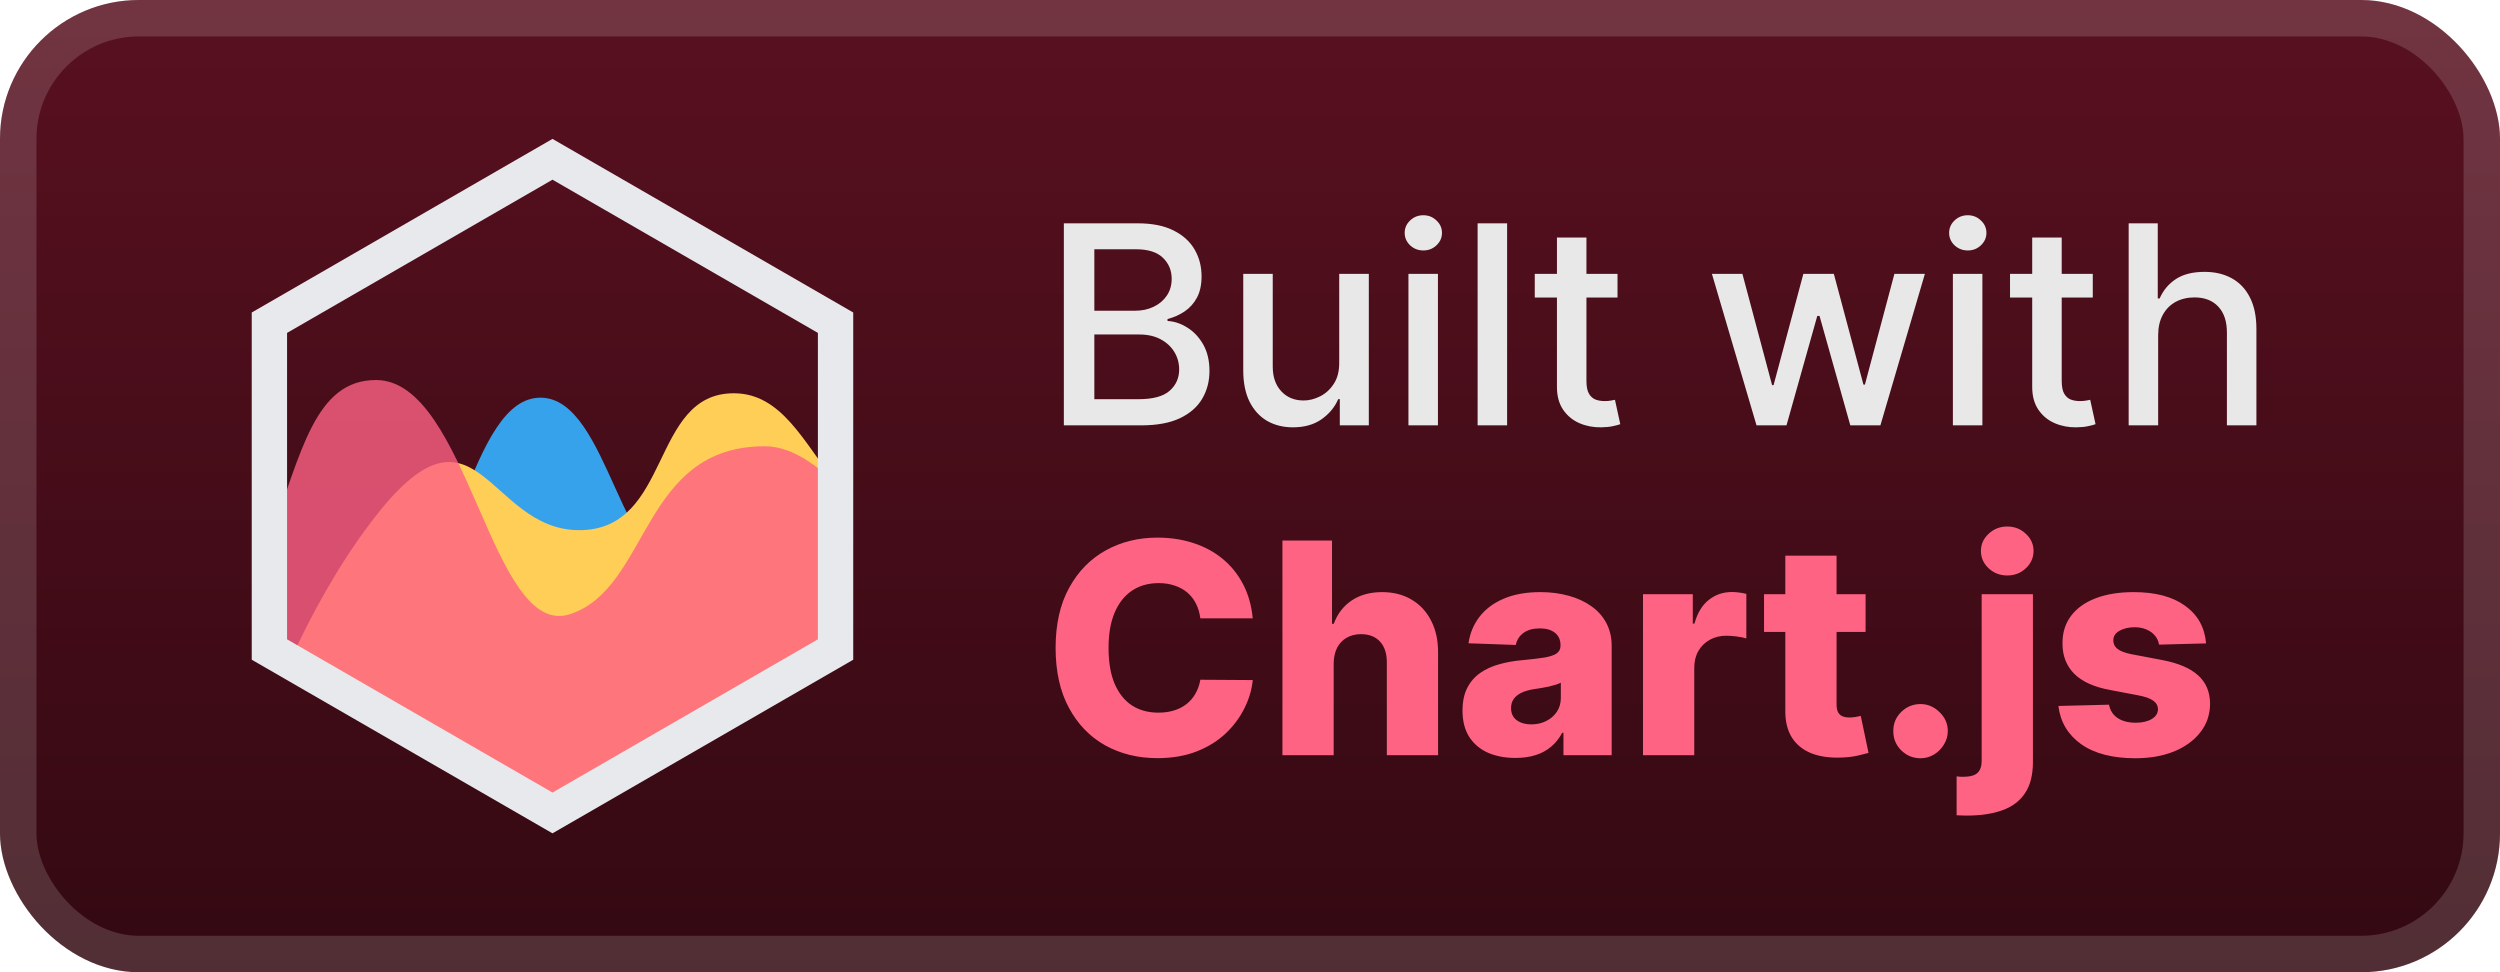 <svg width="144" height="56" viewBox="0 0 144 56" fill="none" xmlns="http://www.w3.org/2000/svg">
<rect width="144" height="56" rx="8" fill="url(#paint0_linear_1_50)"/>
<rect x="1.05" y="1.05" width="141.9" height="53.9" rx="6.95" stroke="white" stroke-opacity="0.15" stroke-width="2.1"/>
<g filter="url(#filter0_d_1_50)">
<path d="M48.141 28.139C42.549 28.249 43.714 31.789 39.773 32.684C35.769 33.593 35.137 22.906 31.134 22.906C27.131 22.906 26.245 33.288 21.233 40.415L21.09 40.617L31.836 46.82L48.141 37.407V28.139Z" fill="#36A2EB"/>
<path d="M48.141 27.817C46.269 25.414 44.999 22.652 42.267 22.652C37.433 22.652 38.705 30.538 33.362 30.538C28.019 30.538 27.457 22.056 21.404 30.03C19.476 32.571 17.923 35.404 16.703 38.084L31.836 46.82L48.141 37.407V27.817Z" fill="#FFCE56"/>
<path opacity="0.8" d="M15.53 31.084C17.365 26.003 18.157 21.889 21.659 21.889C27.002 21.889 28.273 36.898 32.853 35.371C37.433 33.845 36.924 25.704 44.048 25.704C45.404 25.704 46.789 26.535 48.141 27.879V37.407L31.836 46.82L15.53 37.407L15.53 31.084Z" fill="#FE6184"/>
<path d="M31.823 48L14.5 38V18L31.823 8L49.146 18V38L31.823 48ZM16.535 36.825L31.823 45.651L47.111 36.825V19.175L31.823 10.35L16.535 19.175V36.825Z" fill="#E7E9ED"/>
</g>
<g filter="url(#filter1_d_1_50)">
<path d="M61.278 24.5V12.864H65.54C66.365 12.864 67.049 13 67.591 13.273C68.133 13.542 68.538 13.907 68.807 14.369C69.076 14.828 69.21 15.345 69.21 15.92C69.21 16.405 69.121 16.814 68.943 17.148C68.765 17.477 68.526 17.742 68.227 17.943C67.932 18.14 67.606 18.284 67.25 18.375V18.489C67.636 18.508 68.013 18.633 68.381 18.864C68.752 19.091 69.059 19.415 69.301 19.835C69.543 20.256 69.665 20.767 69.665 21.369C69.665 21.964 69.525 22.498 69.244 22.972C68.968 23.441 68.54 23.814 67.96 24.091C67.381 24.364 66.64 24.5 65.739 24.5H61.278ZM63.034 22.994H65.568C66.409 22.994 67.011 22.831 67.375 22.506C67.739 22.18 67.92 21.773 67.92 21.284C67.92 20.917 67.828 20.579 67.642 20.273C67.456 19.966 67.191 19.722 66.847 19.54C66.506 19.358 66.1 19.267 65.631 19.267H63.034V22.994ZM63.034 17.898H65.386C65.78 17.898 66.135 17.822 66.449 17.67C66.767 17.519 67.019 17.307 67.204 17.034C67.394 16.758 67.489 16.432 67.489 16.057C67.489 15.576 67.32 15.172 66.983 14.847C66.646 14.521 66.129 14.358 65.432 14.358H63.034V17.898ZM77.139 20.881V15.773H78.844V24.5H77.173V22.989H77.082C76.882 23.454 76.56 23.843 76.117 24.153C75.677 24.46 75.13 24.614 74.474 24.614C73.914 24.614 73.418 24.491 72.986 24.244C72.558 23.994 72.221 23.625 71.974 23.136C71.732 22.648 71.611 22.044 71.611 21.324V15.773H73.31V21.119C73.31 21.714 73.474 22.188 73.804 22.54C74.133 22.892 74.561 23.068 75.088 23.068C75.406 23.068 75.722 22.989 76.037 22.829C76.355 22.67 76.618 22.43 76.827 22.108C77.039 21.786 77.143 21.377 77.139 20.881ZM81.126 24.5V15.773H82.825V24.5H81.126ZM81.984 14.426C81.689 14.426 81.435 14.328 81.223 14.131C81.015 13.93 80.91 13.691 80.91 13.415C80.91 13.134 81.015 12.896 81.223 12.699C81.435 12.498 81.689 12.398 81.984 12.398C82.28 12.398 82.532 12.498 82.74 12.699C82.952 12.896 83.058 13.134 83.058 13.415C83.058 13.691 82.952 13.93 82.74 14.131C82.532 14.328 82.28 14.426 81.984 14.426ZM86.81 12.864V24.5H85.111V12.864H86.81ZM93.169 15.773V17.136H88.402V15.773H93.169ZM89.68 13.682H91.379V21.938C91.379 22.267 91.428 22.515 91.527 22.682C91.625 22.845 91.752 22.956 91.908 23.017C92.067 23.074 92.239 23.102 92.425 23.102C92.561 23.102 92.68 23.093 92.783 23.074C92.885 23.055 92.965 23.04 93.021 23.028L93.328 24.432C93.23 24.47 93.09 24.508 92.908 24.545C92.726 24.587 92.499 24.61 92.226 24.614C91.779 24.621 91.362 24.542 90.976 24.375C90.59 24.208 90.277 23.951 90.038 23.602C89.8 23.254 89.68 22.816 89.68 22.29V13.682ZM101.175 24.5L98.606 15.773H100.362L102.072 22.182H102.158L103.874 15.773H105.629L107.334 22.153H107.419L109.118 15.773H110.874L108.311 24.5H106.578L104.805 18.199H104.675L102.902 24.5H101.175ZM112.486 24.5V15.773H114.185V24.5H112.486ZM113.344 14.426C113.048 14.426 112.794 14.328 112.582 14.131C112.374 13.93 112.27 13.691 112.27 13.415C112.27 13.134 112.374 12.896 112.582 12.699C112.794 12.498 113.048 12.398 113.344 12.398C113.639 12.398 113.891 12.498 114.099 12.699C114.312 12.896 114.418 13.134 114.418 13.415C114.418 13.691 114.312 13.93 114.099 14.131C113.891 14.328 113.639 14.426 113.344 14.426ZM120.544 15.773V17.136H115.777V15.773H120.544ZM117.055 13.682H118.754V21.938C118.754 22.267 118.803 22.515 118.902 22.682C119 22.845 119.127 22.956 119.283 23.017C119.442 23.074 119.614 23.102 119.8 23.102C119.936 23.102 120.055 23.093 120.158 23.074C120.26 23.055 120.339 23.04 120.396 23.028L120.703 24.432C120.605 24.47 120.464 24.508 120.283 24.545C120.101 24.587 119.874 24.61 119.601 24.614C119.154 24.621 118.737 24.542 118.351 24.375C117.964 24.208 117.652 23.951 117.413 23.602C117.175 23.254 117.055 22.816 117.055 22.29V13.682ZM124.31 19.318V24.5H122.611V12.864H124.287V17.193H124.395C124.599 16.724 124.912 16.35 125.332 16.074C125.753 15.797 126.302 15.659 126.98 15.659C127.579 15.659 128.101 15.782 128.548 16.028C128.999 16.275 129.348 16.642 129.594 17.131C129.844 17.616 129.969 18.222 129.969 18.949V24.5H128.27V19.153C128.27 18.513 128.105 18.017 127.776 17.665C127.446 17.309 126.988 17.131 126.401 17.131C125.999 17.131 125.639 17.216 125.321 17.386C125.007 17.557 124.758 17.807 124.577 18.136C124.399 18.462 124.31 18.856 124.31 19.318Z" fill="#E8E8E8"/>
<path d="M72.158 35.616H69.14C69.1 35.306 69.017 35.026 68.892 34.777C68.768 34.527 68.603 34.314 68.397 34.137C68.192 33.96 67.949 33.825 67.667 33.732C67.389 33.636 67.081 33.587 66.743 33.587C66.144 33.587 65.626 33.734 65.192 34.028C64.761 34.322 64.429 34.746 64.196 35.302C63.966 35.857 63.852 36.529 63.852 37.318C63.852 38.139 63.968 38.827 64.202 39.383C64.439 39.934 64.771 40.351 65.198 40.632C65.628 40.91 66.138 41.049 66.725 41.049C67.055 41.049 67.355 41.007 67.625 40.922C67.898 40.838 68.138 40.715 68.343 40.554C68.552 40.389 68.723 40.19 68.856 39.956C68.993 39.719 69.088 39.451 69.14 39.153L72.158 39.172C72.106 39.719 71.947 40.258 71.681 40.789C71.42 41.321 71.06 41.806 70.601 42.244C70.142 42.679 69.583 43.025 68.923 43.283C68.267 43.54 67.514 43.669 66.665 43.669C65.546 43.669 64.544 43.423 63.658 42.932C62.777 42.438 62.081 41.717 61.57 40.771C61.059 39.825 60.803 38.675 60.803 37.318C60.803 35.958 61.062 34.805 61.582 33.859C62.101 32.913 62.803 32.195 63.688 31.704C64.574 31.213 65.566 30.967 66.665 30.967C67.413 30.967 68.106 31.072 68.742 31.281C69.377 31.486 69.937 31.788 70.42 32.187C70.903 32.581 71.295 33.066 71.597 33.642C71.899 34.217 72.086 34.875 72.158 35.616ZM76.82 38.212V43.5H73.868V31.136H76.724V35.93H76.826C77.036 35.358 77.378 34.911 77.853 34.59C78.332 34.267 78.917 34.106 79.609 34.106C80.261 34.106 80.829 34.251 81.312 34.541C81.795 34.827 82.169 35.231 82.435 35.755C82.704 36.278 82.837 36.889 82.833 37.59V43.5H79.881V38.169C79.885 37.654 79.756 37.252 79.495 36.962C79.233 36.672 78.865 36.527 78.39 36.527C78.08 36.527 77.806 36.596 77.569 36.733C77.335 36.865 77.152 37.057 77.02 37.306C76.891 37.556 76.824 37.858 76.82 38.212ZM87.29 43.657C86.698 43.657 86.173 43.558 85.714 43.361C85.26 43.16 84.899 42.858 84.634 42.456C84.372 42.049 84.241 41.54 84.241 40.928C84.241 40.413 84.332 39.978 84.513 39.624C84.694 39.27 84.944 38.982 85.261 38.761C85.579 38.54 85.946 38.373 86.36 38.26C86.775 38.143 87.218 38.065 87.688 38.025C88.216 37.976 88.64 37.926 88.962 37.874C89.284 37.817 89.518 37.739 89.662 37.638C89.811 37.533 89.886 37.387 89.886 37.197V37.167C89.886 36.857 89.779 36.618 89.566 36.449C89.353 36.28 89.065 36.195 88.703 36.195C88.312 36.195 87.998 36.28 87.761 36.449C87.523 36.618 87.372 36.851 87.308 37.149L84.585 37.053C84.666 36.489 84.873 35.986 85.207 35.543C85.545 35.097 86.008 34.746 86.596 34.493C87.187 34.235 87.898 34.106 88.727 34.106C89.318 34.106 89.864 34.177 90.363 34.318C90.862 34.455 91.296 34.656 91.667 34.922C92.037 35.183 92.323 35.505 92.524 35.887C92.729 36.27 92.832 36.706 92.832 37.197V43.5H90.055V42.208H89.982C89.817 42.522 89.606 42.788 89.349 43.005C89.095 43.222 88.795 43.385 88.449 43.494C88.107 43.603 87.721 43.657 87.29 43.657ZM88.201 41.725C88.519 41.725 88.805 41.661 89.059 41.532C89.316 41.403 89.522 41.226 89.674 41.001C89.827 40.771 89.904 40.506 89.904 40.204V39.322C89.819 39.367 89.717 39.407 89.596 39.443C89.479 39.479 89.35 39.514 89.21 39.546C89.069 39.578 88.924 39.606 88.775 39.63C88.626 39.654 88.483 39.677 88.346 39.697C88.069 39.741 87.831 39.809 87.634 39.902C87.441 39.995 87.292 40.115 87.187 40.264C87.087 40.409 87.036 40.582 87.036 40.783C87.036 41.089 87.145 41.323 87.362 41.484C87.584 41.645 87.863 41.725 88.201 41.725ZM94.637 43.5V34.227H97.504V35.918H97.601C97.77 35.306 98.046 34.851 98.428 34.553C98.81 34.251 99.255 34.1 99.762 34.1C99.899 34.1 100.04 34.111 100.185 34.131C100.33 34.147 100.465 34.173 100.589 34.209V36.775C100.448 36.727 100.263 36.688 100.034 36.66C99.808 36.632 99.607 36.618 99.43 36.618C99.08 36.618 98.764 36.696 98.482 36.853C98.205 37.006 97.985 37.222 97.824 37.499C97.667 37.773 97.589 38.095 97.589 38.465V43.5H94.637ZM107.458 34.227V36.401H101.608V34.227H107.458ZM102.834 32.006H105.786V40.584C105.786 40.765 105.814 40.912 105.87 41.025C105.93 41.133 106.017 41.212 106.13 41.26C106.242 41.305 106.377 41.327 106.534 41.327C106.647 41.327 106.766 41.317 106.89 41.297C107.019 41.272 107.116 41.252 107.18 41.236L107.627 43.367C107.486 43.407 107.287 43.458 107.029 43.518C106.776 43.578 106.472 43.617 106.118 43.633C105.425 43.665 104.832 43.584 104.337 43.391C103.846 43.194 103.469 42.888 103.208 42.474C102.95 42.059 102.825 41.538 102.834 40.91V32.006ZM110.624 43.675C110.19 43.675 109.817 43.522 109.507 43.216C109.201 42.91 109.051 42.54 109.055 42.105C109.051 41.679 109.201 41.315 109.507 41.013C109.817 40.707 110.19 40.554 110.624 40.554C111.035 40.554 111.397 40.707 111.711 41.013C112.029 41.315 112.19 41.679 112.194 42.105C112.19 42.395 112.113 42.659 111.964 42.896C111.819 43.134 111.628 43.323 111.391 43.464C111.157 43.605 110.902 43.675 110.624 43.675ZM114.144 34.227H117.096V43.886C117.096 44.651 116.939 45.259 116.625 45.709C116.315 46.16 115.876 46.484 115.309 46.681C114.741 46.879 114.071 46.977 113.299 46.977C113.194 46.977 113.095 46.975 113.003 46.971C112.91 46.967 112.81 46.963 112.701 46.959V44.719C112.773 44.727 112.838 44.733 112.894 44.738C112.95 44.742 113.007 44.744 113.063 44.744C113.47 44.744 113.751 44.667 113.908 44.514C114.065 44.365 114.144 44.136 114.144 43.826V34.227ZM115.617 33.147C115.202 33.147 114.846 33.01 114.548 32.736C114.25 32.458 114.101 32.124 114.101 31.734C114.101 31.348 114.25 31.018 114.548 30.744C114.846 30.466 115.202 30.327 115.617 30.327C116.035 30.327 116.391 30.466 116.685 30.744C116.983 31.018 117.132 31.348 117.132 31.734C117.132 32.124 116.983 32.458 116.685 32.736C116.391 33.01 116.035 33.147 115.617 33.147ZM127.07 37.059L124.36 37.131C124.332 36.938 124.255 36.767 124.13 36.618C124.006 36.465 123.843 36.346 123.641 36.262C123.444 36.173 123.215 36.129 122.953 36.129C122.611 36.129 122.319 36.197 122.078 36.334C121.84 36.471 121.724 36.656 121.728 36.889C121.724 37.071 121.796 37.228 121.945 37.36C122.098 37.493 122.37 37.6 122.76 37.68L124.547 38.019C125.473 38.196 126.161 38.489 126.611 38.9C127.066 39.31 127.296 39.854 127.3 40.53C127.296 41.166 127.106 41.719 126.732 42.19C126.362 42.661 125.855 43.027 125.211 43.289C124.567 43.546 123.83 43.675 123.001 43.675C121.677 43.675 120.633 43.403 119.868 42.86C119.108 42.313 118.673 41.58 118.564 40.663L121.48 40.59C121.544 40.928 121.711 41.186 121.981 41.363C122.251 41.54 122.595 41.629 123.013 41.629C123.392 41.629 123.7 41.558 123.937 41.417C124.175 41.276 124.295 41.089 124.299 40.856C124.295 40.647 124.203 40.48 124.022 40.355C123.841 40.226 123.557 40.125 123.17 40.053L121.553 39.745C120.623 39.576 119.931 39.264 119.476 38.809C119.021 38.35 118.796 37.767 118.8 37.059C118.796 36.439 118.961 35.91 119.295 35.471C119.629 35.028 120.104 34.69 120.719 34.457C121.335 34.223 122.062 34.106 122.899 34.106C124.154 34.106 125.144 34.37 125.869 34.897C126.593 35.421 126.994 36.141 127.07 37.059Z" fill="#FF6384"/>
</g>
<defs>
<filter id="filter0_d_1_50" x="6.286" y="2.286" width="51.429" height="51.429" filterUnits="userSpaceOnUse" color-interpolation-filters="sRGB">
<feFlood flood-opacity="0" result="BackgroundImageFix"/>
<feColorMatrix in="SourceAlpha" type="matrix" values="0 0 0 0 0 0 0 0 0 0 0 0 0 0 0 0 0 0 127 0" result="hardAlpha"/>
<feOffset/>
<feGaussianBlur stdDeviation="2.857"/>
<feComposite in2="hardAlpha" operator="out"/>
<feColorMatrix type="matrix" values="0 0 0 0 0 0 0 0 0 0 0 0 0 0 0 0 0 0 0.25 0"/>
<feBlend mode="normal" in2="BackgroundImageFix" result="effect1_dropShadow_1_50"/>
<feBlend mode="normal" in="SourceGraphic" in2="effect1_dropShadow_1_50" result="shape"/>
</filter>
<filter id="filter1_d_1_50" x="54.4" y="3.9" width="83.2" height="48.677" filterUnits="userSpaceOnUse" color-interpolation-filters="sRGB">
<feFlood flood-opacity="0" result="BackgroundImageFix"/>
<feColorMatrix in="SourceAlpha" type="matrix" values="0 0 0 0 0 0 0 0 0 0 0 0 0 0 0 0 0 0 127 0" result="hardAlpha"/>
<feOffset/>
<feGaussianBlur stdDeviation="2.8"/>
<feComposite in2="hardAlpha" operator="out"/>
<feColorMatrix type="matrix" values="0 0 0 0 0 0 0 0 0 0 0 0 0 0 0 0 0 0 0.25 0"/>
<feBlend mode="normal" in2="BackgroundImageFix" result="effect1_dropShadow_1_50"/>
<feBlend mode="normal" in="SourceGraphic" in2="effect1_dropShadow_1_50" result="shape"/>
</filter>
<linearGradient id="paint0_linear_1_50" x1="72" y1="0" x2="72" y2="56" gradientUnits="userSpaceOnUse">
<stop stop-color="#591020"/>
<stop offset="1" stop-color="#330912"/>
</linearGradient>
</defs>
</svg>
